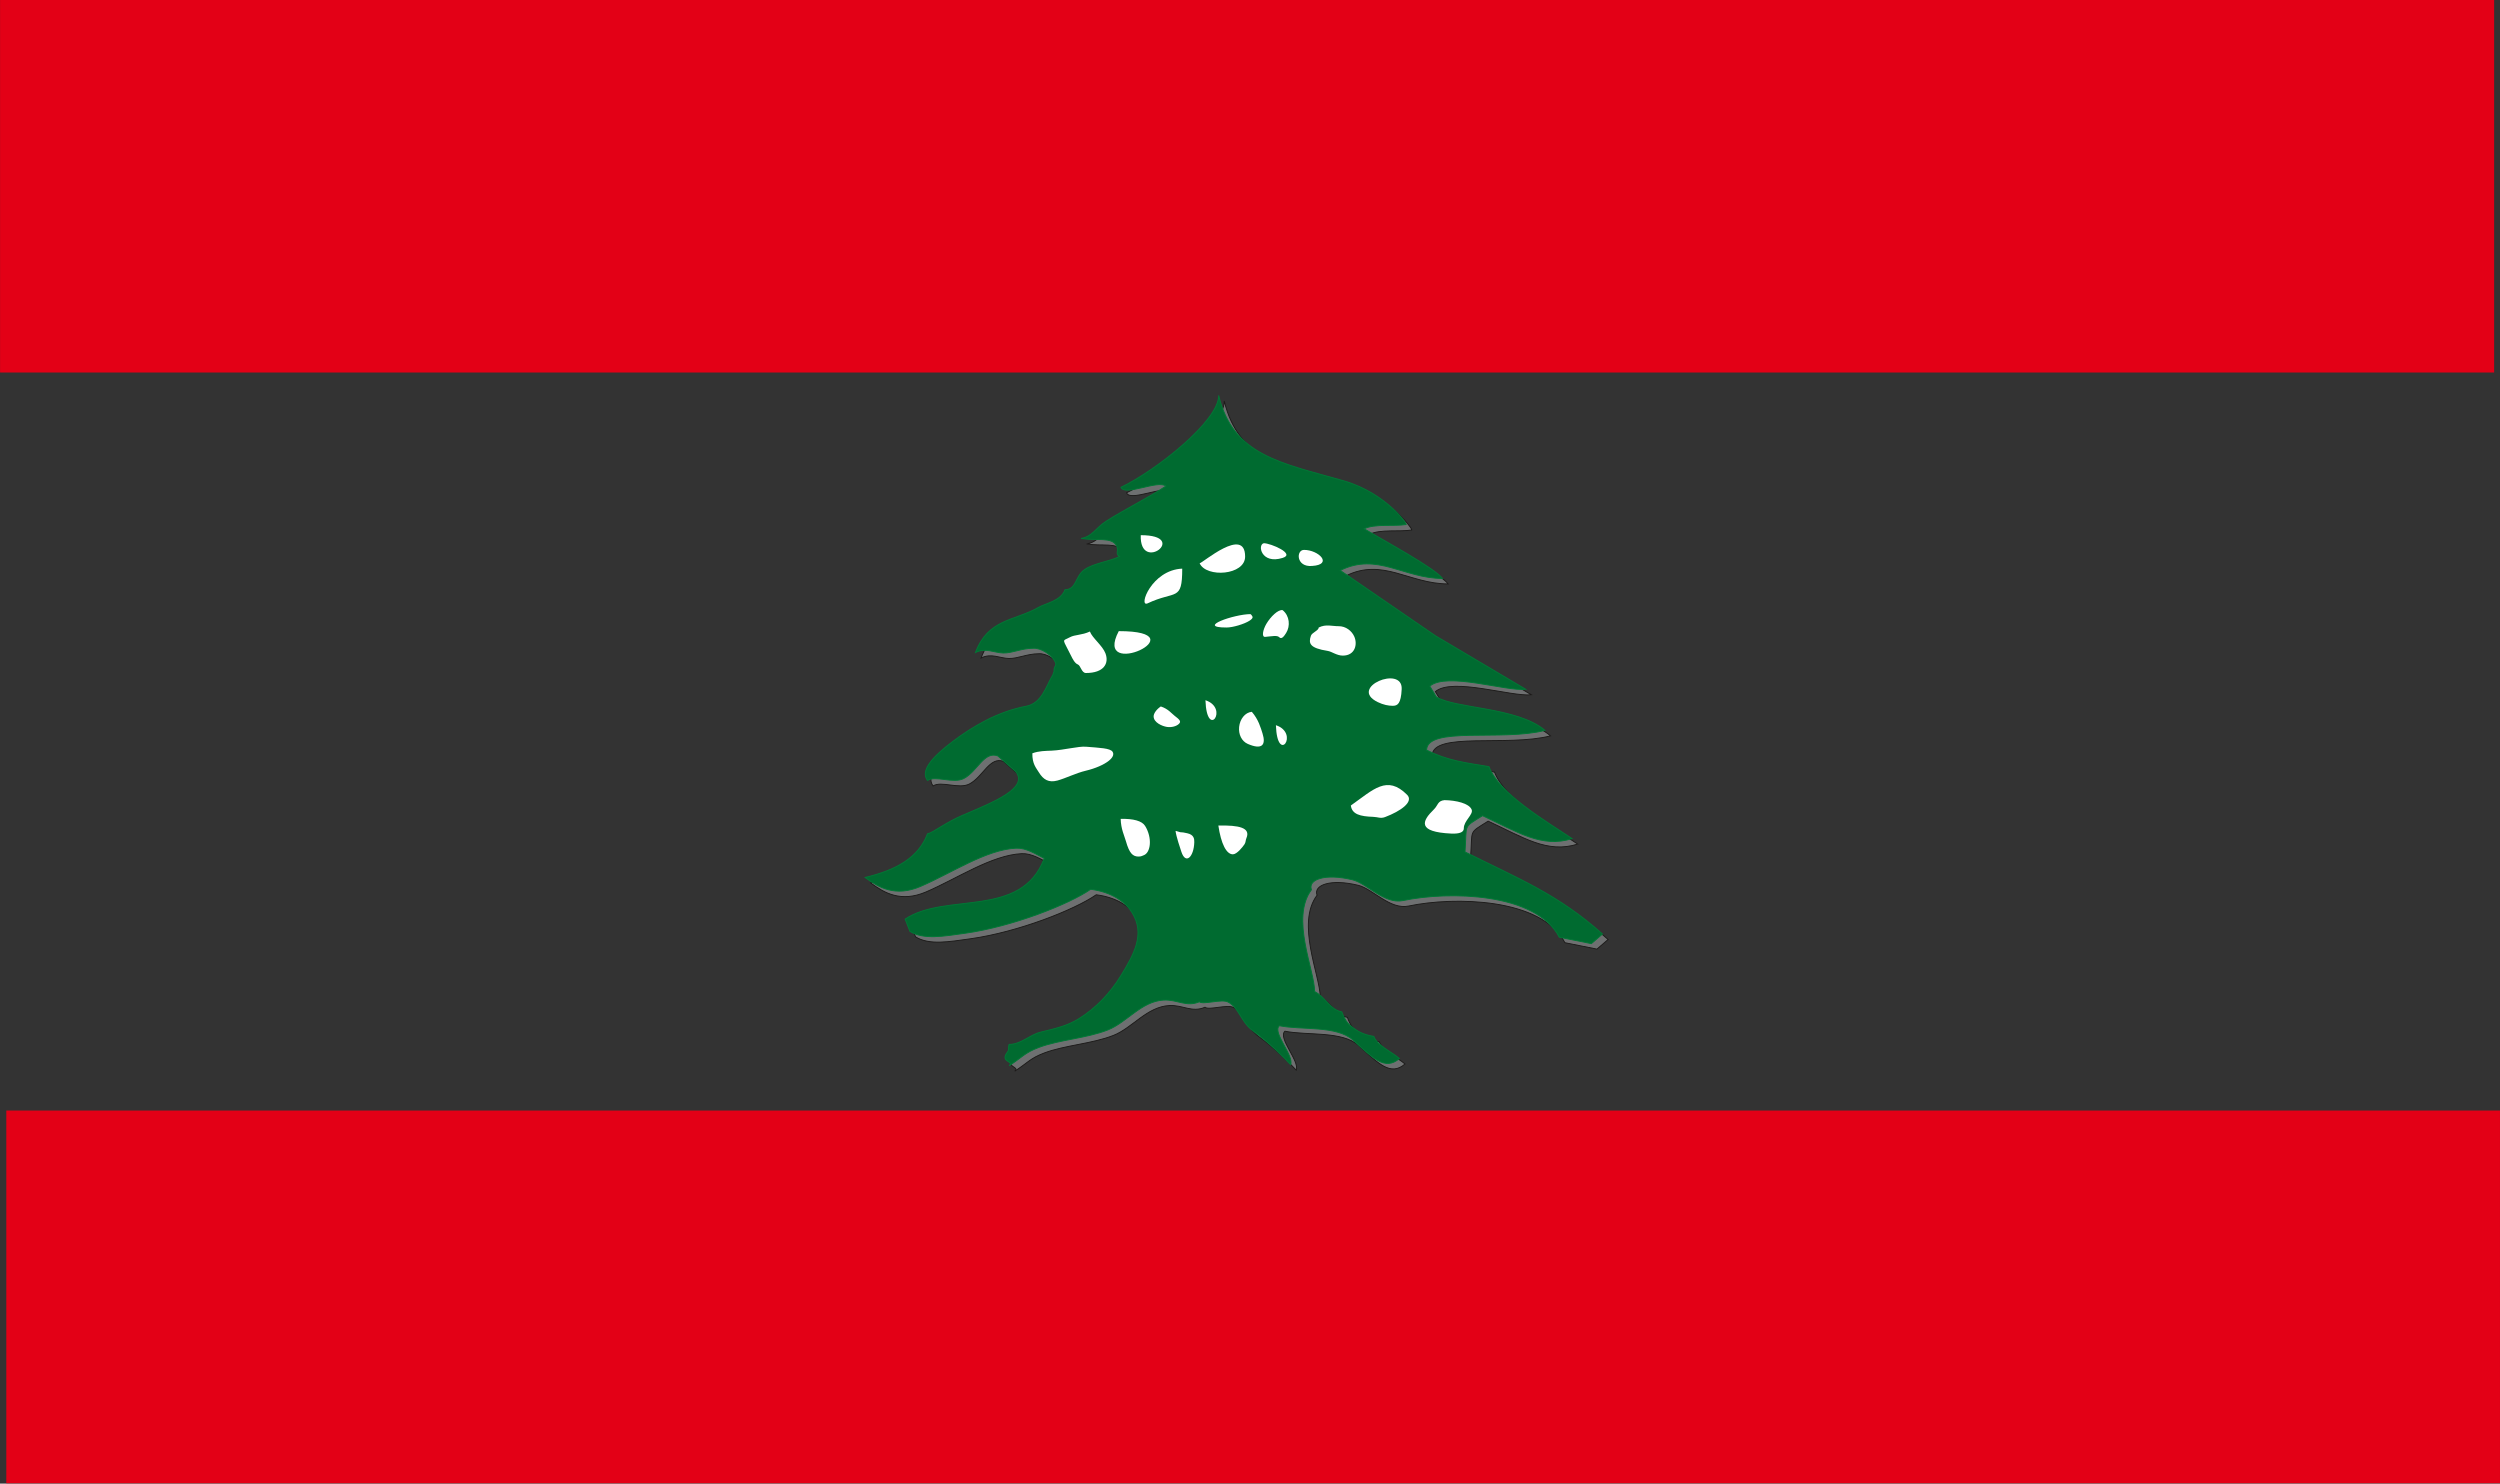 <?xml version="1.0" encoding="UTF-8"?>
<svg xmlns="http://www.w3.org/2000/svg" xmlns:xlink="http://www.w3.org/1999/xlink" width="584.9pt" height="347.1pt" viewBox="0 0 584.9 347.1" version="1.1">
<rect x="0" y="0" width="584.9" height="347.1" fill="#333333" stroke="none"/>
<defs>
<clipPath id="clip1">
  <path d="M 1 259 L 584.898 259 L 584.898 347.102 L 1 347.102 Z M 1 259 "/>
</clipPath>
</defs>
<g id="surface1">
<path style=" stroke:none;fill-rule:evenodd;fill:rgb(89.062%,0%,8.617%);fill-opacity:1;" d="M 0.012 87.152 L 583.527 87.152 L 583.527 -0.047 L 0.012 -0.047 Z M 0.012 87.152 "/>
<g clip-path="url(#clip1)" clip-rule="nonzero">
<path style=" stroke:none;fill-rule:evenodd;fill:rgb(89.062%,0%,8.617%);fill-opacity:1;" d="M 1.473 347.027 L 584.992 347.027 L 584.992 259.828 L 1.473 259.828 Z M 1.473 347.027 "/>
</g>
<path style="fill-rule:evenodd;fill:rgb(43.138%,43.921%,44.31%);fill-opacity:1;stroke-width:2.16;stroke-linecap:butt;stroke-linejoin:miter;stroke:rgb(10.594%,9.813%,9.424%);stroke-opacity:1;stroke-miterlimit:4;" d="M 2183.008 1632.172 C 2164.961 1655.961 2196.914 1689.398 2242.461 1723.734 C 2288.008 1758.07 2347.148 1793.383 2413.516 1805.805 C 2451.172 1812.875 2460.391 1853.383 2475.742 1878.266 C 2477.305 1880.844 2477.305 1884.32 2479.062 1886.508 C 2477.891 1899.555 2485.625 1900.062 2482.5 1907.797 C 2475.391 1925.531 2448.438 1943.109 2430.078 1941.469 C 2403.125 1941.469 2381.328 1929.906 2360.312 1930.414 C 2339.297 1930.922 2319.062 1943.461 2295.273 1931.547 C 2324.961 2010.805 2386.719 2005.219 2441.953 2036.781 C 2460.391 2047.289 2494.766 2051.938 2504.766 2078.539 C 2531.719 2078.539 2528.164 2109.828 2550.117 2125.297 C 2572.07 2140.766 2608.281 2144.203 2632.07 2156.078 C 2621.094 2163.383 2631.914 2169.164 2625.312 2181.391 C 2613.789 2202.758 2579.492 2192.289 2542.344 2198.461 C 2569.102 2202.914 2576.211 2222.953 2601.367 2239.008 C 2643.281 2265.805 2701.992 2294.984 2740.703 2320.805 C 2723.281 2336.273 2643.867 2296.273 2635.664 2318.109 C 2718.203 2357.445 2865.312 2474.164 2864.258 2532.992 C 2897.93 2392.289 3009.336 2375.453 3156.289 2333.5 C 3257.93 2304.477 3311.523 2225.102 3302.031 2230.922 C 3274.961 2226.43 3229.219 2233.305 3204.648 2221 C 3251.094 2193.383 3369.102 2129.398 3388.281 2104.828 C 3297.227 2104.828 3235.078 2166.781 3148.75 2123.617 L 3371.797 1970.492 L 3582.93 1845.453 C 3535.898 1840.492 3398.477 1886.547 3358.242 1852.953 L 3373.281 1827.992 C 3416.172 1799.945 3563.008 1804.398 3627.695 1749.398 C 3527.461 1723.422 3351.797 1759.711 3350.742 1703.266 C 3401.289 1677.992 3441.25 1673.891 3496.641 1664.633 C 3520.469 1601.117 3629.609 1537.289 3691.289 1496.195 C 3620.117 1473.695 3564.688 1511.391 3481.641 1549.828 C 3434.57 1520.102 3445.625 1532.328 3440.586 1465.062 C 3568.203 1401.273 3657.305 1366.391 3762.344 1272.992 L 3736.211 1250.453 L 3661.211 1265.492 C 3606.953 1370.375 3402.305 1373.734 3295.625 1351.234 C 3252.031 1342.016 3211.484 1391.508 3177.617 1399.75 C 3112.969 1415.57 3072.578 1400.375 3081.406 1376.547 C 3031.602 1310.141 3088.789 1188.422 3088.789 1138.344 C 3113.359 1126.078 3125.273 1095.375 3152.344 1090.844 C 3161.133 1067.406 3168.945 1060.805 3179.102 1053.383 C 3189.219 1045.961 3201.641 1037.719 3227.188 1033.461 C 3235.391 1011.625 3269.727 997.133 3287.148 981.664 C 3253.281 952.445 3224.883 982.758 3178.945 1024.672 C 3140.703 1059.555 3057.461 1047.875 3006.289 1058.383 C 2988.867 1042.914 3040.898 989.008 3032.734 967.172 C 3018.086 983.109 2982.734 1018.383 2944.141 1046.703 C 2916.172 1067.211 2911.875 1100.727 2886.25 1113.852 C 2870.859 1121.742 2827.852 1106.742 2819.18 1114.438 C 2788.555 1101.234 2767.109 1120.18 2735.586 1118.422 C 2683.203 1115.492 2649.375 1065.961 2604.844 1048.5 C 2554.414 1028.734 2492.148 1025.883 2443.477 1007.562 C 2410.195 995.062 2404.258 984.359 2374.023 964.75 C 2387.07 976.391 2350.508 972.289 2370.547 997.484 C 2374.219 1002.133 2371.836 1009.203 2373.867 1014.672 C 2401.875 1014.672 2421.641 1036.938 2447.5 1043.344 C 2481.406 1051.703 2509.141 1057.562 2536.719 1074.555 C 2577.539 1099.711 2611.055 1135.727 2635.508 1175.57 C 2666.992 1226.859 2692.305 1273.305 2661.875 1322.68 C 2646.719 1347.25 2616.016 1370.961 2564.727 1377.602 C 2514.453 1342.641 2382.109 1290.297 2270.898 1274.711 C 2220.312 1267.641 2174.102 1259.203 2141.953 1279.164 L 2130.703 1307.875 C 2226.562 1371.781 2402.93 1307.953 2456.211 1450.023 C 2436.055 1460.102 2413.867 1474.867 2390.391 1473.773 C 2320.039 1470.531 2238.281 1414.867 2166.328 1384.125 C 2107.93 1359.203 2068.789 1381.703 2037.07 1405.258 C 2110.195 1422.68 2162.109 1451.781 2183.008 1507.445 C 2195.586 1509.555 2223.828 1533.109 2265.547 1550.922 C 2335.039 1580.648 2421.875 1614.477 2388.906 1653.383 L 2347.695 1689.594 C 2315.547 1701.703 2299.883 1653.539 2268.203 1636.859 C 2243.594 1623.891 2201.875 1644.75 2183.008 1632.172 Z M 2183.008 1632.172 " transform="matrix(0.1,0,0,-0.1,0,347.1)"/>
<path style="fill-rule:evenodd;fill:rgb(0%,41.968%,18.822%);fill-opacity:1;stroke-width:2.16;stroke-linecap:butt;stroke-linejoin:miter;stroke:rgb(0%,47.069%,20.776%);stroke-opacity:1;stroke-miterlimit:4;" d="M 2169.922 1644.984 C 2151.875 1668.773 2183.828 1702.211 2229.375 1736.547 C 2274.922 1770.883 2334.062 1806.195 2400.43 1818.617 C 2438.086 1825.688 2447.305 1866.195 2462.617 1891.078 C 2464.219 1893.656 2464.219 1897.133 2465.977 1899.32 C 2464.805 1912.367 2472.539 1912.875 2469.414 1920.609 C 2462.305 1938.344 2435.352 1955.883 2416.992 1954.281 C 2390.039 1954.281 2368.242 1942.719 2347.227 1943.227 C 2326.211 1943.734 2305.977 1956.273 2282.188 1944.359 C 2311.875 2023.617 2373.633 2018.031 2428.867 2049.594 C 2447.305 2060.102 2481.68 2064.711 2491.68 2091.352 C 2518.594 2091.352 2515.078 2122.641 2537.031 2138.109 C 2558.984 2153.578 2595.195 2157.016 2618.984 2168.891 C 2608.008 2176.195 2618.828 2181.977 2612.227 2194.164 C 2600.703 2215.57 2566.406 2205.102 2529.258 2211.273 C 2556.016 2215.727 2563.125 2235.766 2588.281 2251.82 C 2630.195 2278.617 2688.906 2307.797 2727.617 2333.617 C 2710.195 2349.086 2630.781 2309.086 2622.578 2330.922 C 2705.117 2370.258 2852.227 2486.977 2851.172 2545.805 C 2884.844 2405.102 2996.25 2388.266 3143.164 2346.312 C 3244.844 2317.289 3298.438 2237.914 3288.945 2243.734 C 3261.875 2239.242 3216.133 2246.117 3191.562 2233.812 C 3238.008 2206.195 3356.016 2142.211 3375.195 2117.641 C 3284.141 2117.641 3221.992 2179.594 3135.664 2136.43 L 3358.711 1983.305 L 3569.844 1858.266 C 3522.812 1853.305 3385.391 1899.359 3345.156 1865.766 L 3360.195 1840.805 C 3403.086 1812.758 3549.922 1817.211 3614.609 1762.211 C 3514.375 1736.234 3338.711 1772.523 3337.656 1716.078 C 3388.203 1690.805 3428.164 1686.703 3483.555 1677.445 C 3507.383 1613.93 3616.523 1550.102 3678.203 1508.969 C 3607.031 1486.508 3551.602 1524.164 3468.555 1562.641 C 3421.484 1532.914 3432.5 1545.141 3427.5 1477.875 C 3555.117 1414.086 3644.219 1379.164 3749.258 1285.805 L 3723.125 1263.266 L 3648.125 1278.305 C 3593.867 1383.188 3389.219 1386.547 3282.539 1364.008 C 3238.945 1354.828 3198.398 1404.32 3164.531 1412.562 C 3099.883 1428.383 3059.492 1413.188 3068.32 1389.359 C 3018.516 1322.953 3075.703 1201.234 3075.703 1151.156 C 3100.234 1138.891 3112.188 1108.188 3139.258 1103.656 C 3148.047 1080.219 3155.859 1073.617 3166.016 1066.195 C 3176.133 1058.773 3188.555 1050.492 3214.102 1046.273 C 3222.305 1024.438 3256.641 1009.945 3274.062 994.477 C 3240.195 965.258 3211.797 995.57 3165.859 1037.484 C 3127.617 1072.367 3044.375 1060.688 2993.203 1071.195 C 2975.781 1055.727 3027.812 1001.82 3019.648 979.984 C 3005 995.922 2969.648 1031.195 2931.055 1059.516 C 2903.086 1080.023 2898.789 1113.539 2873.164 1126.664 C 2857.773 1134.555 2814.766 1119.555 2806.094 1127.25 C 2775.469 1114.047 2754.023 1132.992 2722.5 1131.234 C 2670.117 1128.305 2636.289 1078.773 2591.758 1061.312 C 2541.328 1041.547 2479.062 1038.695 2430.391 1020.375 C 2397.109 1007.875 2391.172 997.133 2360.938 977.562 C 2373.984 989.203 2337.422 985.102 2357.461 1010.297 C 2361.133 1014.945 2358.75 1022.016 2360.781 1027.484 C 2388.789 1027.484 2408.555 1049.75 2434.414 1056.156 C 2468.32 1064.516 2496.055 1070.375 2523.633 1087.367 C 2564.453 1112.523 2597.969 1148.539 2622.422 1188.383 C 2653.906 1239.672 2679.219 1286.117 2648.789 1335.492 C 2633.633 1360.062 2602.93 1383.773 2551.641 1390.414 C 2501.367 1355.453 2369.023 1303.109 2257.812 1287.523 C 2207.227 1280.453 2161.016 1272.016 2128.867 1291.977 L 2117.617 1320.688 C 2213.477 1384.594 2389.844 1320.766 2443.125 1462.836 C 2422.969 1472.914 2400.781 1487.68 2377.305 1486.586 C 2306.953 1483.344 2225.195 1427.68 2153.242 1396.938 C 2094.844 1371.977 2055.703 1394.516 2023.984 1418.07 C 2097.109 1435.492 2149.023 1464.594 2169.922 1520.258 C 2182.5 1522.367 2210.742 1545.922 2252.461 1563.734 C 2321.953 1593.461 2408.789 1627.289 2375.82 1666.195 L 2334.609 1702.406 C 2302.461 1714.516 2286.797 1666.352 2255.117 1649.672 C 2230.508 1636.703 2188.789 1657.562 2169.922 1644.984 Z M 2169.922 1644.984 " transform="matrix(0.1,0,0,-0.1,0,347.1)"/>
<path style="fill-rule:evenodd;fill:rgb(100%,100%,100%);fill-opacity:1;stroke-width:0.04;stroke-linecap:butt;stroke-linejoin:miter;stroke:rgb(100%,100%,100%);stroke-opacity:1;stroke-miterlimit:4;" d="M 2668.906 2218.891 C 2784.727 2218.891 2665.781 2128.109 2668.906 2218.891 Z M 2668.906 2218.891 " transform="matrix(0.1,0,0,-0.1,0,347.1)"/>
<path style="fill-rule:evenodd;fill:rgb(100%,100%,100%);fill-opacity:1;stroke-width:0.04;stroke-linecap:butt;stroke-linejoin:miter;stroke:rgb(100%,100%,100%);stroke-opacity:1;stroke-miterlimit:4;" d="M 2765.938 2140.609 C 2765.938 2062.367 2750.312 2090.531 2684.57 2059.242 C 2662.656 2049.828 2693.945 2137.484 2765.938 2140.609 Z M 2765.938 2140.609 " transform="matrix(0.1,0,0,-0.1,0,347.1)"/>
<path style="fill-rule:evenodd;fill:rgb(100%,100%,100%);fill-opacity:1;stroke-width:0.04;stroke-linecap:butt;stroke-linejoin:miter;stroke:rgb(100%,100%,100%);stroke-opacity:1;stroke-miterlimit:4;" d="M 2806.641 2153.148 C 2822.305 2118.695 2913.086 2124.984 2913.086 2168.812 C 2913.086 2240.805 2812.93 2153.148 2806.641 2153.148 Z M 2806.641 2153.148 " transform="matrix(0.1,0,0,-0.1,0,347.1)"/>
<path style="fill-rule:evenodd;fill:rgb(100%,100%,100%);fill-opacity:1;stroke-width:0.04;stroke-linecap:butt;stroke-linejoin:miter;stroke:rgb(100%,100%,100%);stroke-opacity:1;stroke-miterlimit:4;" d="M 2956.914 2200.102 C 2972.578 2200.102 3032.07 2175.062 3000.742 2165.688 C 2950.664 2150.023 2941.289 2196.977 2956.914 2200.102 Z M 2956.914 2200.102 " transform="matrix(0.1,0,0,-0.1,0,347.1)"/>
<path style="fill-rule:evenodd;fill:rgb(100%,100%,100%);fill-opacity:1;stroke-width:0.04;stroke-linecap:butt;stroke-linejoin:miter;stroke:rgb(100%,100%,100%);stroke-opacity:1;stroke-miterlimit:4;" d="M 3050.859 2184.477 C 3085.273 2184.477 3119.727 2150.023 3069.648 2146.898 C 3032.07 2143.773 3032.07 2184.477 3050.859 2184.477 Z M 3050.859 2184.477 " transform="matrix(0.1,0,0,-0.1,0,347.1)"/>
<path style="fill-rule:evenodd;fill:rgb(100%,100%,100%);fill-opacity:1;stroke-width:0.04;stroke-linecap:butt;stroke-linejoin:miter;stroke:rgb(100%,100%,100%);stroke-opacity:1;stroke-miterlimit:4;" d="M 2925.625 2034.203 C 2888.047 2034.203 2797.266 2002.875 2869.258 2002.875 C 2877.109 2002.875 2887.07 2004.828 2896.992 2007.758 C 2919.336 2014.359 2933.398 2023.266 2930.156 2028.617 C 2929.102 2030.414 2927.891 2032.836 2925.625 2034.203 Z M 2925.625 2034.203 " transform="matrix(0.1,0,0,-0.1,0,347.1)"/>
<path style="fill-rule:evenodd;fill:rgb(100%,100%,100%);fill-opacity:1;stroke-width:0.04;stroke-linecap:butt;stroke-linejoin:miter;stroke:rgb(100%,100%,100%);stroke-opacity:1;stroke-miterlimit:4;" d="M 3000.742 2043.578 C 3017.461 2030.219 3019.023 2006.117 3009.18 1990.375 C 3004.883 1983.5 2998.672 1973.93 2992.852 1980.18 C 2988.125 1985.219 2975.312 1982.289 2960.039 1980.961 C 2950.898 1980.18 2955 1998.188 2962.734 2011.352 C 2972.695 2028.266 2990.195 2045.336 3000.742 2043.578 Z M 3000.742 2043.578 " transform="matrix(0.1,0,0,-0.1,0,347.1)"/>
<path style="fill-rule:evenodd;fill:rgb(100%,100%,100%);fill-opacity:1;stroke-width:0.04;stroke-linecap:butt;stroke-linejoin:miter;stroke:rgb(100%,100%,100%);stroke-opacity:1;stroke-miterlimit:4;" d="M 3085.273 2002.875 C 3102.227 2011.352 3116.133 2005.844 3131.758 2005.961 C 3148.75 2006.078 3162.383 1995.023 3168.242 1982.211 C 3176.758 1963.695 3170.391 1937.133 3141.641 1937.133 C 3127.539 1937.133 3115.859 1946.664 3106.211 1948.148 C 3064.336 1954.75 3060.82 1965.375 3066.992 1983.617 C 3069.531 1991.078 3085.273 1995.844 3085.273 2002.875 Z M 3085.273 2002.875 " transform="matrix(0.1,0,0,-0.1,0,347.1)"/>
<path style="fill-rule:evenodd;fill:rgb(100%,100%,100%);fill-opacity:1;stroke-width:0.04;stroke-linecap:butt;stroke-linejoin:miter;stroke:rgb(100%,100%,100%);stroke-opacity:1;stroke-miterlimit:4;" d="M 2617.461 1994.398 C 2811.562 1994.398 2554.844 1875.414 2617.461 1994.398 Z M 2617.461 1994.398 " transform="matrix(0.1,0,0,-0.1,0,347.1)"/>
<path style="fill-rule:evenodd;fill:rgb(100%,100%,100%);fill-opacity:1;stroke-width:0.04;stroke-linecap:butt;stroke-linejoin:miter;stroke:rgb(100%,100%,100%);stroke-opacity:1;stroke-miterlimit:4;" d="M 2549.922 1993.5 C 2555.43 1978.422 2579.414 1960.648 2586.328 1942.406 C 2595.195 1918.93 2582.812 1896.43 2540.547 1896.43 C 2530.352 1896.43 2528.516 1914.008 2521.445 1916.586 C 2514.531 1919.086 2508.945 1930.57 2506.289 1935.961 C 2485.156 1979.359 2483.867 1969.672 2503.32 1980.18 C 2514.961 1986.508 2530.781 1984.555 2549.922 1993.5 Z M 2549.922 1993.5 " transform="matrix(0.1,0,0,-0.1,0,347.1)"/>
<path style="fill-rule:evenodd;fill:rgb(100%,100%,100%);fill-opacity:1;stroke-width:0.04;stroke-linecap:butt;stroke-linejoin:miter;stroke:rgb(100%,100%,100%);stroke-opacity:1;stroke-miterlimit:4;" d="M 3223.398 1828.344 C 3236.367 1822.055 3248.477 1819.633 3258.594 1819.711 C 3269.375 1819.789 3277.812 1823.852 3279.375 1858.852 C 3281.914 1915.609 3153.164 1862.562 3223.398 1828.344 Z M 3223.398 1828.344 " transform="matrix(0.1,0,0,-0.1,0,347.1)"/>
<path style="fill-rule:evenodd;fill:rgb(100%,100%,100%);fill-opacity:1;stroke-width:0.04;stroke-linecap:butt;stroke-linejoin:miter;stroke:rgb(100%,100%,100%);stroke-opacity:1;stroke-miterlimit:4;" d="M 2985.117 1774.32 C 3041.445 1755.57 2988.242 1680.414 2985.117 1774.32 Z M 2985.117 1774.32 " transform="matrix(0.1,0,0,-0.1,0,347.1)"/>
<path style="fill-rule:evenodd;fill:rgb(100%,100%,100%);fill-opacity:1;stroke-width:0.04;stroke-linecap:butt;stroke-linejoin:miter;stroke:rgb(100%,100%,100%);stroke-opacity:1;stroke-miterlimit:4;" d="M 2820.273 1832.758 C 2876.641 1813.969 2823.438 1738.852 2820.273 1832.758 Z M 2820.273 1832.758 " transform="matrix(0.1,0,0,-0.1,0,347.1)"/>
<path style="fill-rule:evenodd;fill:rgb(100%,100%,100%);fill-opacity:1;stroke-width:0.04;stroke-linecap:butt;stroke-linejoin:miter;stroke:rgb(100%,100%,100%);stroke-opacity:1;stroke-miterlimit:4;" d="M 2928.75 1805.648 C 2944.258 1787.719 2949.492 1768.695 2953.828 1754.906 C 2962.148 1728.539 2953.32 1715.844 2919.375 1730.492 C 2905.078 1736.664 2897.227 1752.875 2899.062 1770.336 C 2900.938 1788.266 2912.617 1804.164 2928.75 1805.648 Z M 2928.75 1805.648 " transform="matrix(0.1,0,0,-0.1,0,347.1)"/>
<path style="fill-rule:evenodd;fill:rgb(100%,100%,100%);fill-opacity:1;stroke-width:0.04;stroke-linecap:butt;stroke-linejoin:miter;stroke:rgb(100%,100%,100%);stroke-opacity:1;stroke-miterlimit:4;" d="M 2715.859 1818.188 C 2733.281 1812.367 2740.586 1802.133 2747.812 1796.586 C 2759.883 1787.328 2764.102 1783.266 2758.359 1777.562 C 2752.5 1771.703 2740.742 1768.656 2730.156 1770.297 C 2719.023 1772.016 2699.102 1780.453 2699.023 1794.984 C 2699.023 1801.547 2705.312 1811.156 2715.859 1818.188 Z M 2715.859 1818.188 " transform="matrix(0.1,0,0,-0.1,0,347.1)"/>
<path style="fill-rule:evenodd;fill:rgb(100%,100%,100%);fill-opacity:1;stroke-width:0.04;stroke-linecap:butt;stroke-linejoin:miter;stroke:rgb(100%,100%,100%);stroke-opacity:1;stroke-miterlimit:4;" d="M 2415.312 1708.578 C 2430.977 1714.359 2446.055 1714.086 2460.742 1714.789 C 2489.648 1716.156 2523.164 1725.453 2540.859 1723.969 C 2572.148 1721.352 2597.656 1720.727 2603.047 1712.055 C 2606.992 1705.727 2603.164 1698.305 2594.258 1691.156 C 2582.773 1681.938 2562.852 1673.188 2540.039 1667.758 C 2517.734 1662.484 2493.125 1650.102 2474.18 1644.906 C 2453.516 1639.281 2441.016 1646.82 2430.469 1664.086 C 2424.18 1674.477 2414.883 1683.695 2415.312 1708.578 Z M 2415.312 1708.578 " transform="matrix(0.1,0,0,-0.1,0,347.1)"/>
<path style="fill-rule:evenodd;fill:rgb(100%,100%,100%);fill-opacity:1;stroke-width:0.04;stroke-linecap:butt;stroke-linejoin:miter;stroke:rgb(100%,100%,100%);stroke-opacity:1;stroke-miterlimit:4;" d="M 2621.953 1555.18 C 2622.461 1531.547 2630.664 1515.531 2634.258 1502.719 C 2642.227 1474.477 2650.312 1467.172 2663.359 1466.977 C 2670.078 1466.859 2673.359 1469.203 2675.547 1469.945 C 2692.188 1475.609 2696.562 1510.375 2679.102 1538.656 C 2671.68 1550.609 2651.445 1555.805 2621.953 1555.18 Z M 2621.953 1555.18 " transform="matrix(0.1,0,0,-0.1,0,347.1)"/>
<path style="fill-rule:evenodd;fill:rgb(100%,100%,100%);fill-opacity:1;stroke-width:0.04;stroke-linecap:butt;stroke-linejoin:miter;stroke:rgb(100%,100%,100%);stroke-opacity:1;stroke-miterlimit:4;" d="M 2750.312 1527.016 C 2751.875 1513.695 2761.25 1486.273 2763.945 1478.109 C 2774.18 1447.172 2793.164 1466.352 2794.141 1500.375 C 2794.375 1508.109 2793.516 1518.109 2777.695 1521.508 C 2768.828 1523.383 2767.422 1523.812 2761.445 1523.969 C 2759.883 1523.969 2751.953 1527.094 2750.312 1527.016 Z M 2750.312 1527.016 " transform="matrix(0.1,0,0,-0.1,0,347.1)"/>
<path style="fill-rule:evenodd;fill:rgb(100%,100%,100%);fill-opacity:1;stroke-width:0.04;stroke-linecap:butt;stroke-linejoin:miter;stroke:rgb(100%,100%,100%);stroke-opacity:1;stroke-miterlimit:4;" d="M 2850.469 1539.555 C 2856.719 1496.938 2869.297 1472.016 2884.57 1472.25 C 2893.711 1472.367 2906.836 1488.578 2911.719 1495.844 C 2914.609 1500.102 2914.102 1505.453 2916.094 1510.062 C 2926.562 1534.477 2898.906 1540.648 2850.469 1539.555 Z M 2850.469 1539.555 " transform="matrix(0.1,0,0,-0.1,0,347.1)"/>
<path style="fill-rule:evenodd;fill:rgb(100%,100%,100%);fill-opacity:1;stroke-width:0.04;stroke-linecap:butt;stroke-linejoin:miter;stroke:rgb(100%,100%,100%);stroke-opacity:1;stroke-miterlimit:4;" d="M 3160.43 1586.43 C 3213.672 1624.047 3245.039 1658.539 3292.031 1611.508 C 3308.203 1595.375 3277.539 1573.383 3240.391 1559.359 C 3229.883 1555.375 3223.672 1559.555 3212.891 1559.906 C 3182.5 1560.922 3163.047 1565.727 3160.43 1586.43 Z M 3160.43 1586.43 " transform="matrix(0.1,0,0,-0.1,0,347.1)"/>
<path style="fill-rule:evenodd;fill:rgb(100%,100%,100%);fill-opacity:1;stroke-width:0.04;stroke-linecap:butt;stroke-linejoin:miter;stroke:rgb(100%,100%,100%);stroke-opacity:1;stroke-miterlimit:4;" d="M 3379.57 1599.008 C 3406.68 1598.539 3436.953 1591.625 3443.047 1576.977 C 3447.812 1565.531 3424.414 1550.57 3424.766 1532.992 C 3424.961 1522.445 3410.977 1520.023 3395.234 1520.766 C 3316.094 1524.477 3325.703 1549.281 3354.766 1577.328 C 3364.453 1586.664 3363.125 1597.445 3379.57 1599.008 Z M 3379.57 1599.008 " transform="matrix(0.1,0,0,-0.1,0,347.1)"/>
</g>
</svg>
